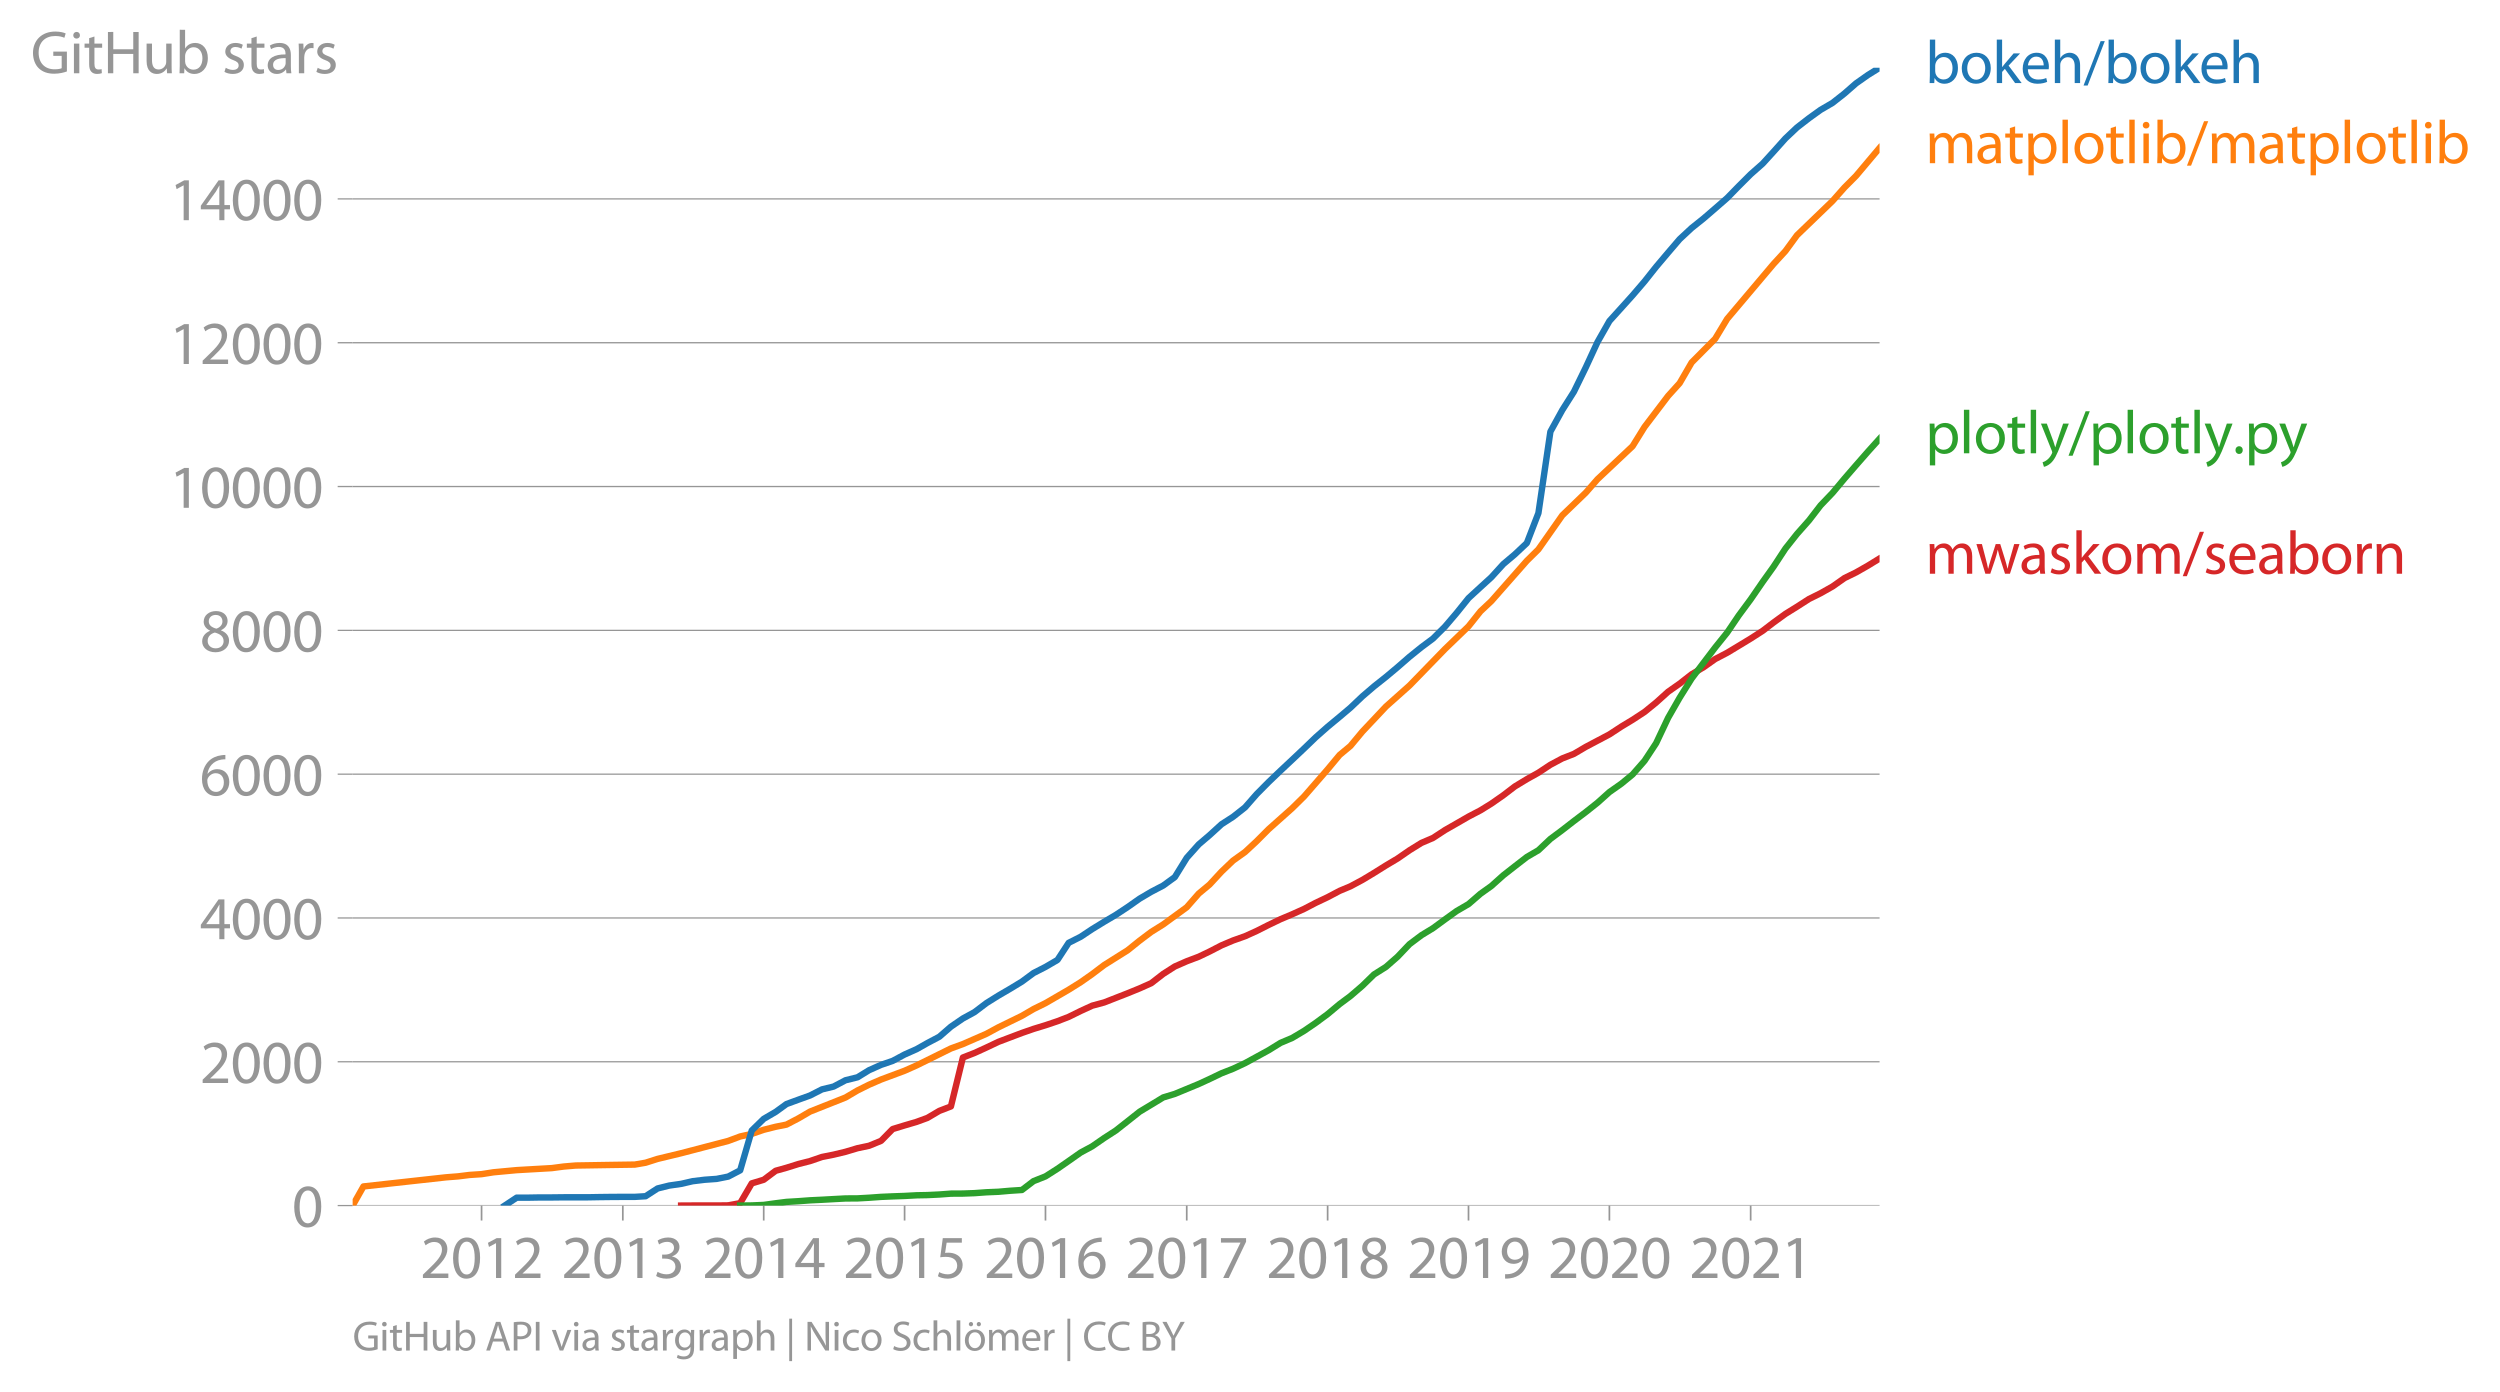 <svg height="433.984" viewBox="0 0 584.702 325.488" width="779.603" xmlns="http://www.w3.org/2000/svg" xmlns:xlink="http://www.w3.org/1999/xlink"><defs><style>*{stroke-linecap:butt;stroke-linejoin:round}</style></defs><g id="figure_1"><path d="M0 325.488h584.702V0H0z" style="fill:none" id="patch_1"/><g id="axes_1"><path d="M82.476 281.96h357.12V15.85H82.476z" style="fill:none" id="patch_2"/><g id="matplotlib.axis_1"><g id="xtick_1"><g id="line2d_1"><defs><path d="M0 0v3.5" id="mc94b2f7a98" style="stroke:#969696;stroke-width:.4"/></defs><use style="fill:#969696;stroke:#969696;stroke-width:.4" x="112.627" xlink:href="#mc94b2f7a98" y="281.961"/></g><g style="fill:#969696" transform="matrix(.14 0 0 -.14 98.264 298.9)" id="text_1"><defs><path d="M2944 0v467H1075v13l333 307c877 845 1434 1466 1434 2234 0 595-378 1209-1274 1209-480 0-890-179-1178-422l180-397c192 160 505 352 883 352 621 0 825-390 825-813-6-627-486-1164-1548-2176L288 346V0h2656z" id="MyriadPro-Regular-32" transform="scale(.016)"/><path d="M1677 4230c-845 0-1447-768-1447-2163C243 691 794-70 1606-70c922 0 1447 780 1447 2195 0 1325-499 2105-1376 2105zm-32-435c582 0 845-672 845-1696 0-1062-276-1734-852-1734-512 0-844 614-844 1696 0 1133 358 1734 851 1734z" id="MyriadPro-Regular-30" transform="scale(.016)"/><path d="M1510 0h544v4160h-480l-908-486 108-429 724 390h12V0z" id="MyriadPro-Regular-31" transform="scale(.016)"/></defs><use xlink:href="#MyriadPro-Regular-32"/><use x="51.3" xlink:href="#MyriadPro-Regular-30"/><use x="102.6" xlink:href="#MyriadPro-Regular-31"/><use x="153.9" xlink:href="#MyriadPro-Regular-32"/></g></g><g id="xtick_2"><use style="fill:#969696;stroke:#969696;stroke-width:.4" x="145.667" xlink:href="#mc94b2f7a98" y="281.961" id="line2d_2"/><g style="fill:#969696" transform="matrix(.14 0 0 -.14 131.304 298.9)" id="text_2"><defs><path d="M269 211C474 77 883-70 1350-70c999 0 1517 582 1517 1248 0 582-416 966-928 1068v13c512 186 768 551 768 979 0 506-371 992-1190 992-448 0-871-160-1088-320l147-409c179 128 499 275 832 275 518 0 730-294 730-627 0-493-519-704-928-704H896v-423h314c544 0 1068-249 1075-832 6-345-218-806-941-806-390 0-762 160-922 262L269 211z" id="MyriadPro-Regular-33" transform="scale(.016)"/></defs><use xlink:href="#MyriadPro-Regular-32"/><use x="51.3" xlink:href="#MyriadPro-Regular-30"/><use x="102.6" xlink:href="#MyriadPro-Regular-31"/><use x="153.9" xlink:href="#MyriadPro-Regular-33"/></g></g><g id="xtick_3"><use style="fill:#969696;stroke:#969696;stroke-width:.4" x="178.617" xlink:href="#mc94b2f7a98" y="281.961" id="line2d_3"/><g style="fill:#969696" transform="matrix(.14 0 0 -.14 164.254 298.9)" id="text_3"><defs><path d="M2560 0v1133h582v441h-582v2586h-608L96 1504v-371h1933V0h531zM666 1574v13l1017 1415c115 192 218 371 346 614h19c-13-218-19-435-19-653V1574H666z" id="MyriadPro-Regular-34" transform="scale(.016)"/></defs><use xlink:href="#MyriadPro-Regular-32"/><use x="51.3" xlink:href="#MyriadPro-Regular-30"/><use x="102.6" xlink:href="#MyriadPro-Regular-31"/><use x="153.9" xlink:href="#MyriadPro-Regular-34"/></g></g><g id="xtick_4"><use style="fill:#969696;stroke:#969696;stroke-width:.4" x="211.567" xlink:href="#mc94b2f7a98" y="281.961" id="line2d_4"/><g style="fill:#969696" transform="matrix(.14 0 0 -.14 197.204 298.9)" id="text_4"><defs><path d="M2771 4160H781L512 2163c154 19 339 45 576 45 832 0 1190-384 1197-922 0-556-455-902-986-902-377 0-717 128-889 230L269 186C467 58 851-70 1306-70c902 0 1548 608 1548 1420 0 525-268 884-595 1069-256 154-576 224-896 224-153 0-243-13-339-25l160 1068h1587v474z" id="MyriadPro-Regular-35" transform="scale(.016)"/></defs><use xlink:href="#MyriadPro-Regular-32"/><use x="51.3" xlink:href="#MyriadPro-Regular-30"/><use x="102.6" xlink:href="#MyriadPro-Regular-31"/><use x="153.9" xlink:href="#MyriadPro-Regular-35"/></g></g><g id="xtick_5"><use style="fill:#969696;stroke:#969696;stroke-width:.4" x="244.516" xlink:href="#mc94b2f7a98" y="281.961" id="line2d_5"/><g style="fill:#969696" transform="matrix(.14 0 0 -.14 230.153 298.9)" id="text_5"><defs><path d="M2662 4224c-102 0-243-6-409-32-525-64-986-275-1331-614-410-410-704-1056-704-1876C218 621 800-70 1690-70c864 0 1382 704 1382 1465 0 813-518 1344-1254 1344-461 0-807-217-1005-480h-19c96 685 563 1331 1446 1479 160 25 307 32 422 25v461zM1690 365c-589 0-903 505-916 1190 0 103 26 186 64 250 154 301 468 512 807 512 518 0 857-359 857-954s-326-998-806-998h-6z" id="MyriadPro-Regular-36" transform="scale(.016)"/></defs><use xlink:href="#MyriadPro-Regular-32"/><use x="51.3" xlink:href="#MyriadPro-Regular-30"/><use x="102.6" xlink:href="#MyriadPro-Regular-31"/><use x="153.9" xlink:href="#MyriadPro-Regular-36"/></g></g><g id="xtick_6"><use style="fill:#969696;stroke:#969696;stroke-width:.4" x="277.556" xlink:href="#mc94b2f7a98" y="281.961" id="line2d_6"/><g style="fill:#969696" transform="matrix(.14 0 0 -.14 263.193 298.9)" id="text_6"><defs><path d="M365 4160v-467h2035v-13L595 0h583l1811 3789v371H365z" id="MyriadPro-Regular-37" transform="scale(.016)"/></defs><use xlink:href="#MyriadPro-Regular-32"/><use x="51.3" xlink:href="#MyriadPro-Regular-30"/><use x="102.6" xlink:href="#MyriadPro-Regular-31"/><use x="153.9" xlink:href="#MyriadPro-Regular-37"/></g></g><g id="xtick_7"><use style="fill:#969696;stroke:#969696;stroke-width:.4" x="310.506" xlink:href="#mc94b2f7a98" y="281.961" id="line2d_7"/><g style="fill:#969696" transform="matrix(.14 0 0 -.14 296.143 298.9)" id="text_7"><defs><path d="M1062 2170c-512-218-825-589-825-1114C237 448 762-70 1632-70c794 0 1414 486 1414 1209 0 506-320 871-838 1075v20c512 243 685 620 685 972 0 519-403 1024-1210 1024-729 0-1286-448-1286-1107 0-358 198-717 659-934l6-19zm583-1831c-531 0-851 371-832 794 0 397 262 717 749 857 563-160 915-403 915-908 0-423-327-743-832-743zm6 3488c506 0 704-345 704-678 0-378-275-634-633-755-480 128-794 352-794 768 0 358 256 665 723 665z" id="MyriadPro-Regular-38" transform="scale(.016)"/></defs><use xlink:href="#MyriadPro-Regular-32"/><use x="51.3" xlink:href="#MyriadPro-Regular-30"/><use x="102.6" xlink:href="#MyriadPro-Regular-31"/><use x="153.9" xlink:href="#MyriadPro-Regular-38"/></g></g><g id="xtick_8"><use style="fill:#969696;stroke:#969696;stroke-width:.4" x="343.456" xlink:href="#mc94b2f7a98" y="281.961" id="line2d_8"/><g style="fill:#969696" transform="matrix(.14 0 0 -.14 329.092 298.9)" id="text_8"><defs><path d="M614-64c135-6 314 0 519 32 448 51 889 243 1209 557 410 397 717 1037 717 1952 0 1062-525 1753-1376 1753S262 3539 262 2752c0-710 480-1274 1229-1274 416 0 749 167 979 448h20c-77-492-276-857-551-1107-237-224-544-358-870-403-192-19-333-32-455-19V-64zm1024 3866c589 0 852-544 852-1255 0-89-20-153-52-205-147-249-441-435-819-435-486 0-800 365-800 883 0 589 339 1012 813 1012h6z" id="MyriadPro-Regular-39" transform="scale(.016)"/></defs><use xlink:href="#MyriadPro-Regular-32"/><use x="51.3" xlink:href="#MyriadPro-Regular-30"/><use x="102.6" xlink:href="#MyriadPro-Regular-31"/><use x="153.9" xlink:href="#MyriadPro-Regular-39"/></g></g><g id="xtick_9"><use style="fill:#969696;stroke:#969696;stroke-width:.4" x="376.405" xlink:href="#mc94b2f7a98" y="281.961" id="line2d_9"/><g style="fill:#969696" transform="matrix(.14 0 0 -.14 362.042 298.9)" id="text_9"><use xlink:href="#MyriadPro-Regular-32"/><use x="51.3" xlink:href="#MyriadPro-Regular-30"/><use x="102.6" xlink:href="#MyriadPro-Regular-32"/><use x="153.9" xlink:href="#MyriadPro-Regular-30"/></g></g><g id="xtick_10"><use style="fill:#969696;stroke:#969696;stroke-width:.4" x="409.445" xlink:href="#mc94b2f7a98" y="281.961" id="line2d_10"/><g style="fill:#969696" transform="matrix(.14 0 0 -.14 395.082 298.9)" id="text_10"><use xlink:href="#MyriadPro-Regular-32"/><use x="51.3" xlink:href="#MyriadPro-Regular-30"/><use x="102.6" xlink:href="#MyriadPro-Regular-32"/><use x="153.9" xlink:href="#MyriadPro-Regular-31"/></g></g></g><g id="matplotlib.axis_2"><g id="ytick_1"><path clip-path="url(#pfd083a4ea2)" d="M82.476 281.96h357.12" style="fill:none;stroke:#969696;stroke-linecap:square;stroke-width:.3" id="line2d_11"/><g id="line2d_12"><defs><path d="M0 0h-3.5" id="m162cb8576b" style="stroke:#969696;stroke-width:.3"/></defs><use style="fill:#969696;stroke:#969696;stroke-width:.3" x="82.476" xlink:href="#m162cb8576b" y="281.961"/></g><use xlink:href="#MyriadPro-Regular-30" style="fill:#969696" transform="matrix(.14 0 0 -.14 68.295 286.93)" id="text_11"/></g><g id="ytick_2"><path clip-path="url(#pfd083a4ea2)" d="M82.476 248.327h357.12" style="fill:none;stroke:#969696;stroke-linecap:square;stroke-width:.3" id="line2d_13"/><use style="fill:#969696;stroke:#969696;stroke-width:.3" x="82.476" xlink:href="#m162cb8576b" y="248.327" id="line2d_14"/><g style="fill:#969696" transform="matrix(.14 0 0 -.14 46.75 253.297)" id="text_12"><use xlink:href="#MyriadPro-Regular-32"/><use x="51.3" xlink:href="#MyriadPro-Regular-30"/><use x="102.6" xlink:href="#MyriadPro-Regular-30"/><use x="153.9" xlink:href="#MyriadPro-Regular-30"/></g></g><g id="ytick_3"><path clip-path="url(#pfd083a4ea2)" d="M82.476 214.693h357.12" style="fill:none;stroke:#969696;stroke-linecap:square;stroke-width:.3" id="line2d_15"/><use style="fill:#969696;stroke:#969696;stroke-width:.3" x="82.476" xlink:href="#m162cb8576b" y="214.693" id="line2d_16"/><g style="fill:#969696" transform="matrix(.14 0 0 -.14 46.75 219.663)" id="text_13"><use xlink:href="#MyriadPro-Regular-34"/><use x="51.3" xlink:href="#MyriadPro-Regular-30"/><use x="102.6" xlink:href="#MyriadPro-Regular-30"/><use x="153.9" xlink:href="#MyriadPro-Regular-30"/></g></g><g id="ytick_4"><path clip-path="url(#pfd083a4ea2)" d="M82.476 181.059h357.12" style="fill:none;stroke:#969696;stroke-linecap:square;stroke-width:.3" id="line2d_17"/><use style="fill:#969696;stroke:#969696;stroke-width:.3" x="82.476" xlink:href="#m162cb8576b" y="181.059" id="line2d_18"/><g style="fill:#969696" transform="matrix(.14 0 0 -.14 46.75 186.029)" id="text_14"><use xlink:href="#MyriadPro-Regular-36"/><use x="51.3" xlink:href="#MyriadPro-Regular-30"/><use x="102.6" xlink:href="#MyriadPro-Regular-30"/><use x="153.9" xlink:href="#MyriadPro-Regular-30"/></g></g><g id="ytick_5"><path clip-path="url(#pfd083a4ea2)" d="M82.476 147.425h357.12" style="fill:none;stroke:#969696;stroke-linecap:square;stroke-width:.3" id="line2d_19"/><use style="fill:#969696;stroke:#969696;stroke-width:.3" x="82.476" xlink:href="#m162cb8576b" y="147.425" id="line2d_20"/><g style="fill:#969696" transform="matrix(.14 0 0 -.14 46.75 152.395)" id="text_15"><use xlink:href="#MyriadPro-Regular-38"/><use x="51.3" xlink:href="#MyriadPro-Regular-30"/><use x="102.6" xlink:href="#MyriadPro-Regular-30"/><use x="153.9" xlink:href="#MyriadPro-Regular-30"/></g></g><g id="ytick_6"><path clip-path="url(#pfd083a4ea2)" d="M82.476 113.79h357.12" style="fill:none;stroke:#969696;stroke-linecap:square;stroke-width:.3" id="line2d_21"/><use style="fill:#969696;stroke:#969696;stroke-width:.3" x="82.476" xlink:href="#m162cb8576b" y="113.791" id="line2d_22"/><g style="fill:#969696" transform="matrix(.14 0 0 -.14 39.568 118.76)" id="text_16"><use xlink:href="#MyriadPro-Regular-31"/><use x="51.3" xlink:href="#MyriadPro-Regular-30"/><use x="102.6" xlink:href="#MyriadPro-Regular-30"/><use x="153.9" xlink:href="#MyriadPro-Regular-30"/><use x="205.2" xlink:href="#MyriadPro-Regular-30"/></g></g><g id="ytick_7"><path clip-path="url(#pfd083a4ea2)" d="M82.476 80.157h357.12" style="fill:none;stroke:#969696;stroke-linecap:square;stroke-width:.3" id="line2d_23"/><use style="fill:#969696;stroke:#969696;stroke-width:.3" x="82.476" xlink:href="#m162cb8576b" y="80.157" id="line2d_24"/><g style="fill:#969696" transform="matrix(.14 0 0 -.14 39.568 85.127)" id="text_17"><use xlink:href="#MyriadPro-Regular-31"/><use x="51.3" xlink:href="#MyriadPro-Regular-32"/><use x="102.6" xlink:href="#MyriadPro-Regular-30"/><use x="153.9" xlink:href="#MyriadPro-Regular-30"/><use x="205.2" xlink:href="#MyriadPro-Regular-30"/></g></g><g id="ytick_8"><path clip-path="url(#pfd083a4ea2)" d="M82.476 46.523h357.12" style="fill:none;stroke:#969696;stroke-linecap:square;stroke-width:.3" id="line2d_25"/><use style="fill:#969696;stroke:#969696;stroke-width:.3" x="82.476" xlink:href="#m162cb8576b" y="46.523" id="line2d_26"/><g style="fill:#969696" transform="matrix(.14 0 0 -.14 39.568 51.493)" id="text_18"><use xlink:href="#MyriadPro-Regular-31"/><use x="51.3" xlink:href="#MyriadPro-Regular-34"/><use x="102.6" xlink:href="#MyriadPro-Regular-30"/><use x="153.9" xlink:href="#MyriadPro-Regular-30"/><use x="205.2" xlink:href="#MyriadPro-Regular-30"/></g></g><g style="fill:#969696" transform="matrix(.14 0 0 -.14 7.2 17.14)" id="text_19"><defs><path d="M3770 2266H2349v-448h877V531c-128-64-378-115-743-115-1005 0-1664 646-1664 1741 0 1081 685 1734 1735 1734 435 0 723-83 953-185l135 454c-186 90-576 198-1076 198-1446 0-2329-940-2336-2227 0-672 231-1248 602-1606 422-403 960-570 1613-570 582 0 1075 147 1325 237v2074z" id="MyriadPro-Regular-47" transform="scale(.016)"/><path d="M1030 0v3098H467V0h563zM749 4320c-205 0-352-154-352-352 0-192 141-346 339-346 224 0 365 154 358 346 0 198-134 352-345 352z" id="MyriadPro-Regular-69" transform="scale(.016)"/><path d="M595 3667v-569H115v-429h480V979c0-365 58-640 218-806C947 19 1158-70 1421-70c217 0 390 38 499 83l-26 422c-83-25-172-38-326-38-314 0-422 217-422 601v1671h806v429h-806v742l-551-173z" id="MyriadPro-Regular-74" transform="scale(.016)"/><path d="M486 4314V0h557v2022h2087V0h563v4314h-563V2509H1043v1805H486z" id="MyriadPro-Regular-48" transform="scale(.016)"/><path d="M3059 3098h-563V1197c0-103-19-205-51-288-103-250-365-512-743-512-512 0-691 397-691 985v1716H448V1286C448 198 1030-70 1517-70c550 0 877 326 1024 576h13l32-506h499c-19 243-26 525-26 845v2253z" id="MyriadPro-Regular-75" transform="scale(.016)"/><path d="M467 800c0-275-13-589-25-800h486l26 512h19c230-410 589-582 1037-582 691 0 1388 550 1388 1657 7 941-537 1581-1305 1581-499 0-858-224-1056-570h-13v1946H467V800zm557 998c0 90 19 167 32 231 115 429 474 691 858 691 601 0 921-531 921-1152 0-710-352-1190-941-1190-409 0-736 268-844 659-13 64-26 134-26 205v556z" id="MyriadPro-Regular-62" transform="scale(.016)"/><path d="M250 147C467 19 781-70 1120-70c736 0 1158 390 1158 934 0 461-275 730-812 934-404 154-589 269-589 525 0 231 185 423 518 423 288 0 512-103 634-180l141 410c-173 102-448 192-762 192-666 0-1069-410-1069-909 0-371 263-678 819-877 416-153 576-300 576-569 0-256-192-461-601-461-282 0-576 115-743 224L250 147z" id="MyriadPro-Regular-73" transform="scale(.016)"/><path d="M2643 1901c0 621-230 1267-1177 1267-391 0-762-109-1018-275l128-371c218 140 518 230 806 230 634 0 704-461 704-717v-64C890 1978 224 1568 224 819c0-448 320-889 947-889 442 0 775 217 947 460h20l44-390h512c-38 211-51 474-51 742v1159zm-544-858c0-57-13-121-32-179-89-262-345-518-749-518-288 0-531 172-531 537 0 602 698 711 1312 698v-538z" id="MyriadPro-Regular-61" transform="scale(.016)"/><path d="M467 0h557v1651c0 96 13 186 26 263 76 422 358 723 755 723 77 0 134-7 192-19v531c-51 13-96 19-160 19-378 0-717-262-858-678h-25l-20 608H442c19-288 25-602 25-967V0z" id="MyriadPro-Regular-72" transform="scale(.016)"/></defs><use xlink:href="#MyriadPro-Regular-47"/><use x="64.6" xlink:href="#MyriadPro-Regular-69"/><use x="88" xlink:href="#MyriadPro-Regular-74"/><use x="121.1" xlink:href="#MyriadPro-Regular-48"/><use x="186.3" xlink:href="#MyriadPro-Regular-75"/><use x="241.4" xlink:href="#MyriadPro-Regular-62"/><use x="298.3" xlink:href="#MyriadPro-Regular-20"/><use x="319.5" xlink:href="#MyriadPro-Regular-73"/><use x="359.1" xlink:href="#MyriadPro-Regular-74"/><use x="392.2" xlink:href="#MyriadPro-Regular-61"/><use x="440.4" xlink:href="#MyriadPro-Regular-72"/><use x="473.1" xlink:href="#MyriadPro-Regular-73"/></g></g><path clip-path="url(#pfd083a4ea2)" d="m159.299 281.96 2.708-.016H167.604l2.708-.034 2.798-.521 2.709-4.625 2.798-.84 2.798-2.103 2.528-.706 2.799-.875 2.708-.69 2.798-.958 2.708-.538 2.799-.673 2.798-.84 2.709-.572 2.798-1.144 2.708-2.758 2.799-.857 2.798-.824 2.528-.925 2.798-1.648 2.708-1.043 2.799-11.436 2.708-1.06 2.799-1.277 2.798-1.329 2.708-1.026 2.799-1.059 2.708-.942 2.798-.857 2.799-.942 2.618-1.01 2.798-1.378 2.708-1.245 2.799-.756 2.708-1.06 2.798-1.093 2.799-1.144 2.708-1.21 2.799-2.17 2.708-1.732 2.798-1.228 2.799-1.059 2.527-1.21 2.799-1.447 2.708-1.144 2.798-.992 2.709-1.227 2.798-1.413 2.799-1.345 2.708-1.144 2.798-1.261 2.708-1.413 2.799-1.328 2.798-1.48 2.528-1.06 2.798-1.497 2.709-1.63 2.798-1.75 2.708-1.614 2.799-1.934 2.798-1.732 2.708-1.16 2.799-1.834 2.708-1.547 2.799-1.614 2.798-1.463 2.528-1.564 2.798-1.951 2.708-2.069 2.799-1.698 2.708-1.514 2.798-1.85 2.799-1.496 2.708-1.06 2.798-1.648 2.709-1.43 2.798-1.48 2.799-1.832 2.618-1.581 2.798-1.833 2.708-2.203 2.799-2.523 2.708-1.9 2.798-2.186 2.799-1.648 2.708-1.917 2.798-1.463 2.709-1.632 2.798-1.698 2.799-1.8 2.527-1.934 2.799-2.034 2.708-1.682 2.798-1.8 2.708-1.345 2.799-1.58 2.798-1.968 2.709-1.329 2.798-1.597 2.708-1.665" style="fill:none;stroke:#d62728;stroke-linecap:square;stroke-width:1.5" id="line2d_27"/><path clip-path="url(#pfd083a4ea2)" d="m173.11 281.96 2.709-.033 2.798-.118 2.798-.387 2.528-.32 2.799-.167 2.708-.202 2.798-.135 2.708-.151 2.799-.151 2.798-.017 2.709-.151 2.798-.202 2.708-.118 2.799-.1 2.798-.152 2.528-.05 2.798-.135 2.708-.202 2.799-.017 2.708-.1 2.799-.203 2.798-.117 2.708-.236 2.799-.185 2.708-2.068 2.798-1.11 2.799-1.783 2.618-1.816 2.798-1.968 2.708-1.463 2.799-1.934 2.708-1.749 2.798-2.203 2.799-2.22 2.708-1.63 2.799-1.7 2.708-.823 2.798-1.16 2.799-1.16 2.527-1.161 2.799-1.346 2.708-1.06 2.798-1.31 2.709-1.48 2.798-1.531 2.799-1.732 2.708-1.144 2.798-1.665 2.708-1.85 2.799-2.068 2.798-2.338 2.528-1.883 2.798-2.405 2.709-2.64 2.798-1.766 2.708-2.371 2.799-2.943 2.798-2.102 2.708-1.648 2.799-2.052 2.708-1.95 2.799-1.632 2.798-2.422 2.528-1.8 2.798-2.505 2.708-2.119 2.799-2.17 2.708-1.58 2.798-2.64 2.799-2.086 2.708-2.102 2.798-2.119 2.709-2.152 2.798-2.506 2.799-1.968 2.618-2.152 2.798-3.195 2.708-4.12 2.799-5.92 2.708-4.726 2.798-4.473 2.799-3.7 2.708-3.565 2.798-3.481 2.709-4.002 2.798-3.784 2.799-4.07 2.527-3.532 2.799-4.271 2.708-3.414 2.798-3.161 2.708-3.515 2.799-2.926 2.798-3.347 2.709-3.128 2.798-3.195 2.708-3.01" style="fill:none;stroke:#2ca02c;stroke-linecap:square;stroke-width:1.5" id="line2d_28"/><path clip-path="url(#pfd083a4ea2)" d="m82.476 281.96 2.528-4.473 19.318-2.135 2.799-.22 2.708-.335 2.798-.185 2.799-.438 5.416-.504 8.215-.471 2.799-.37 2.798-.235 8.215-.135 5.597-.084 2.527-.437 2.799-.892 5.507-1.328 11.013-2.876 2.798-1.043 2.709-.605 2.798-.959 2.798-.706 2.528-.504 2.799-1.463 2.708-1.581 8.305-3.296 2.798-1.648 2.709-1.346 2.798-1.21 5.507-2.052 2.798-1.245 8.034-3.969 2.799-1.025 5.507-2.405 2.798-1.514 5.507-2.69 2.708-1.581 2.798-1.38 5.417-3.144 2.798-1.749 2.708-1.9 2.799-2.12 5.506-3.464 2.799-2.253 2.708-2.035 2.799-1.749 5.506-4.02 2.799-3.194 2.527-2.102 2.799-3.028 2.708-2.59 2.798-2 2.709-2.523 2.798-2.809 5.507-4.91 2.798-2.758 5.507-6.34 2.798-3.363 2.528-2.103 2.798-3.363 5.507-5.852 5.507-4.91 8.305-8.544 5.507-5.314 2.798-3.515 2.528-2.371 8.305-9.434 2.708-2.674 5.597-7.971 5.506-5.315 2.709-3.11 8.215-7.737 2.798-4.507 5.507-7.248 2.708-2.993 2.798-4.827 5.507-5.55 2.798-4.64 10.833-12.832 2.799-3.044 2.708-3.7 8.305-8.005 2.798-3.161 2.709-2.724 5.506-6.542h0" style="fill:none;stroke:#ff7f0e;stroke-linecap:square;stroke-width:1.5" id="line2d_29"/><g style="fill:#1f77b4" transform="matrix(.14 0 0 -.14 450.31 19.433)" id="text_20"><defs><path d="M1779 3168c-857 0-1536-608-1536-1645C243 544 890-70 1728-70c749 0 1542 499 1542 1644 0 948-601 1594-1491 1594zm-13-422c666 0 928-666 928-1191 0-697-403-1203-940-1203-551 0-941 512-941 1190 0 589 288 1204 953 1204z" id="MyriadPro-Regular-6f" transform="scale(.016)"/><path d="M1024 4544H467V0h557v1165l288 320L2381 0h685L1702 1824l1197 1274h-678l-909-1069c-90-109-198-243-275-352h-13v2867z" id="MyriadPro-Regular-6b" transform="scale(.016)"/><path d="M2957 1446c6 58 19 148 19 263 0 569-269 1459-1280 1459-902 0-1453-736-1453-1670C243 563 813-70 1766-70c493 0 832 108 1031 198l-96 403c-211-89-455-160-858-160-563 0-1049 314-1062 1075h2176zM787 1850c45 390 295 915 864 915 634 0 787-557 781-915H787z" id="MyriadPro-Regular-65" transform="scale(.016)"/><path d="M467 0h563v1869c0 109 7 192 39 269 102 307 390 563 755 563 531 0 717-423 717-922V0h563v1843c0 1069-666 1325-1082 1325-211 0-409-64-576-160-172-96-313-237-403-397h-13v1933H467V0z" id="MyriadPro-Regular-68" transform="scale(.016)"/><path d="m422-256 1792 4640h-435L-6-256h428z" id="MyriadPro-Regular-2f" transform="scale(.016)"/></defs><use xlink:href="#MyriadPro-Regular-62"/><use x="56.9" xlink:href="#MyriadPro-Regular-6f"/><use x="111.8" xlink:href="#MyriadPro-Regular-6b"/><use x="158.7" xlink:href="#MyriadPro-Regular-65"/><use x="208.8" xlink:href="#MyriadPro-Regular-68"/><use x="264.3" xlink:href="#MyriadPro-Regular-2f"/><use x="298.6" xlink:href="#MyriadPro-Regular-62"/><use x="355.5" xlink:href="#MyriadPro-Regular-6f"/><use x="410.4" xlink:href="#MyriadPro-Regular-6b"/><use x="457.3" xlink:href="#MyriadPro-Regular-65"/><use x="507.4" xlink:href="#MyriadPro-Regular-68"/></g><g style="fill:#ff7f0e" transform="matrix(.14 0 0 -.14 450.31 38.167)" id="text_21"><defs><path d="M467 0h551v1869c0 96 12 192 44 275 90 282 346 563 698 563 429 0 646-358 646-851V0h551v1914c0 102 19 204 45 281 96 275 345 512 665 512 455 0 672-358 672-953V0h551v1824c0 1075-608 1344-1018 1344-294 0-499-77-685-218-128-96-249-230-345-403h-13c-135 365-455 621-877 621-512 0-800-275-973-570h-19l-26 500H442c19-256 25-519 25-839V0z" id="MyriadPro-Regular-6d" transform="scale(.016)"/><path d="M467-1267h557V416h13c185-307 544-486 953-486 730 0 1408 550 1408 1664 0 940-563 1574-1312 1574-505 0-870-224-1100-602h-13l-26 532H442c12-295 25-615 25-1012v-3353zm557 3059c0 77 19 160 38 230 109 423 468 698 852 698 595 0 921-531 921-1152 0-710-345-1197-941-1197-403 0-742 269-844 659-13 71-26 148-26 231v531z" id="MyriadPro-Regular-70" transform="scale(.016)"/><path d="M467 0h563v4544H467V0z" id="MyriadPro-Regular-6c" transform="scale(.016)"/></defs><use xlink:href="#MyriadPro-Regular-6d"/><use x="83.4" xlink:href="#MyriadPro-Regular-61"/><use x="131.6" xlink:href="#MyriadPro-Regular-74"/><use x="164.7" xlink:href="#MyriadPro-Regular-70"/><use x="221.6" xlink:href="#MyriadPro-Regular-6c"/><use x="245.2" xlink:href="#MyriadPro-Regular-6f"/><use x="300.1" xlink:href="#MyriadPro-Regular-74"/><use x="333.2" xlink:href="#MyriadPro-Regular-6c"/><use x="356.8" xlink:href="#MyriadPro-Regular-69"/><use x="380.2" xlink:href="#MyriadPro-Regular-62"/><use x="437.1" xlink:href="#MyriadPro-Regular-2f"/><use x="471.4" xlink:href="#MyriadPro-Regular-6d"/><use x="554.8" xlink:href="#MyriadPro-Regular-61"/><use x="603" xlink:href="#MyriadPro-Regular-74"/><use x="636.1" xlink:href="#MyriadPro-Regular-70"/><use x="693" xlink:href="#MyriadPro-Regular-6c"/><use x="716.6" xlink:href="#MyriadPro-Regular-6f"/><use x="771.5" xlink:href="#MyriadPro-Regular-74"/><use x="804.6" xlink:href="#MyriadPro-Regular-6c"/><use x="828.2" xlink:href="#MyriadPro-Regular-69"/><use x="851.6" xlink:href="#MyriadPro-Regular-62"/></g><g style="fill:#2ca02c" transform="matrix(.14 0 0 -.14 450.31 106.014)" id="text_22"><defs><path d="M58 3098 1203 243c26-70 39-115 39-147s-20-77-45-134c-128-288-320-506-474-628-166-140-352-230-493-275l141-473c141 25 416 121 691 364 384 333 660 877 1063 1940l845 2208h-596l-614-1818c-77-224-141-461-198-646h-13c-51 185-128 428-199 633L672 3098H58z" id="MyriadPro-Regular-79" transform="scale(.016)"/><path d="M710-70c237 0 384 172 384 403 0 237-153 403-377 403S333 570 333 333c0-231 153-403 371-403h6z" id="MyriadPro-Regular-2e" transform="scale(.016)"/></defs><use xlink:href="#MyriadPro-Regular-70"/><use x="56.9" xlink:href="#MyriadPro-Regular-6c"/><use x="80.5" xlink:href="#MyriadPro-Regular-6f"/><use x="135.4" xlink:href="#MyriadPro-Regular-74"/><use x="168.5" xlink:href="#MyriadPro-Regular-6c"/><use x="192.1" xlink:href="#MyriadPro-Regular-79"/><use x="239.2" xlink:href="#MyriadPro-Regular-2f"/><use x="273.5" xlink:href="#MyriadPro-Regular-70"/><use x="330.4" xlink:href="#MyriadPro-Regular-6c"/><use x="354" xlink:href="#MyriadPro-Regular-6f"/><use x="408.9" xlink:href="#MyriadPro-Regular-74"/><use x="442" xlink:href="#MyriadPro-Regular-6c"/><use x="465.6" xlink:href="#MyriadPro-Regular-79"/><use x="512.7" xlink:href="#MyriadPro-Regular-2e"/><use x="533.4" xlink:href="#MyriadPro-Regular-70"/><use x="590.3" xlink:href="#MyriadPro-Regular-79"/></g><g style="fill:#d62728" transform="matrix(.14 0 0 -.14 450.31 134.192)" id="text_23"><defs><path d="M115 3098 1050 0h512l499 1472c109 333 205 653 281 1024h13c77-365 167-672 275-1018L3104 0h512l998 3098h-556l-442-1556c-102-364-186-691-237-1004h-19c-70 313-160 640-275 1011l-480 1549h-474l-505-1575c-103-339-205-672-276-985h-19c-57 320-141 640-230 985L691 3098H115z" id="MyriadPro-Regular-77" transform="scale(.016)"/><path d="M467 0h563v1862c0 96 13 192 39 263 96 313 384 576 755 576 531 0 717-416 717-915V0h563v1850c0 1062-666 1318-1094 1318-512 0-871-288-1024-582h-13l-32 512H442c19-256 25-519 25-839V0z" id="MyriadPro-Regular-6e" transform="scale(.016)"/></defs><use xlink:href="#MyriadPro-Regular-6d"/><use x="83.4" xlink:href="#MyriadPro-Regular-77"/><use x="157" xlink:href="#MyriadPro-Regular-61"/><use x="205.2" xlink:href="#MyriadPro-Regular-73"/><use x="244.8" xlink:href="#MyriadPro-Regular-6b"/><use x="291.7" xlink:href="#MyriadPro-Regular-6f"/><use x="346.6" xlink:href="#MyriadPro-Regular-6d"/><use x="430" xlink:href="#MyriadPro-Regular-2f"/><use x="464.3" xlink:href="#MyriadPro-Regular-73"/><use x="503.9" xlink:href="#MyriadPro-Regular-65"/><use x="554" xlink:href="#MyriadPro-Regular-61"/><use x="602.2" xlink:href="#MyriadPro-Regular-62"/><use x="659.1" xlink:href="#MyriadPro-Regular-6f"/><use x="714" xlink:href="#MyriadPro-Regular-72"/><use x="746.7" xlink:href="#MyriadPro-Regular-6e"/></g><g style="fill:#969696" transform="matrix(.097 0 0 -.097 82.476 315.859)" id="text_24"><defs><path d="M2714 1357 3174 0h596L2298 4314h-672L160 0h576l448 1357h1530zm-1415 435 423 1248c83 262 153 525 217 781h13c64-250 128-506 224-787l422-1242H1299z" id="MyriadPro-Regular-41" transform="scale(.016)"/><path d="M486 0h557v1728c128-32 282-38 448-38 544 0 1024 160 1319 473 217 224 332 531 332 922 0 384-140 697-377 902-256 231-659 359-1210 359-448 0-800-39-1069-84V0zm557 3859c96 26 282 45 525 45 614 0 1018-275 1018-845 0-595-410-921-1082-921-186 0-339 12-461 44v1677z" id="MyriadPro-Regular-50" transform="scale(.016)"/><path d="M486 4314V0h557v4314H486z" id="MyriadPro-Regular-49" transform="scale(.016)"/><path d="M83 3098 1261 0h537l1216 3098h-588l-602-1741c-102-282-192-538-262-794h-20c-64 256-147 512-249 794L685 3098H83z" id="MyriadPro-Regular-76" transform="scale(.016)"/><path d="M3110 2246c0 378 13 628 26 852h-493l-25-468h-13c-135 256-429 538-967 538-710 0-1395-595-1395-1645C243 666 794 13 1562 13c480 0 812 230 985 518h13V186c0-781-422-1082-998-1082-384 0-704 115-909 243l-141-429c250-166 659-256 1030-256 391 0 826 90 1127 372 301 268 441 704 441 1414v1798zm-556-928c0-96-13-204-45-300-122-359-435-576-781-576-608 0-915 505-915 1113 0 717 384 1171 921 1171 410 0 685-268 788-595 25-77 32-160 32-256v-557z" id="MyriadPro-Regular-67" transform="scale(.016)"/><path d="M550 4800v-6400h429v6400H550z" id="MyriadPro-Regular-7c" transform="scale(.016)"/><path d="M1011 0v1843c0 717-13 1235-45 1779l20 7c217-467 505-960 806-1440L3162 0h563v4314h-525V2509c0-672 13-1197 64-1773l-13-6c-205 441-454 896-774 1401L1094 4314H486V0h525z" id="MyriadPro-Regular-4e" transform="scale(.016)"/><path d="M2579 538c-160-71-371-154-691-154-614 0-1075 442-1075 1158 0 647 384 1172 1094 1172 307 0 519-71 653-148l128 436c-154 76-448 160-781 160-1011 0-1664-692-1664-1645C243 570 851-70 1786-70c416 0 742 108 889 185l-96 423z" id="MyriadPro-Regular-63" transform="scale(.016)"/><path d="M269 211C499 58 954-70 1370-70c1017 0 1510 582 1510 1248 0 633-371 985-1101 1267-595 230-857 429-857 832 0 294 224 646 812 646 391 0 679-128 820-205l153 455c-192 109-512 211-953 211-839 0-1396-499-1396-1171 0-608 436-973 1140-1223 582-224 812-454 812-857 0-435-332-736-902-736-384 0-749 128-998 281L269 211z" id="MyriadPro-Regular-53" transform="scale(.016)"/><path d="M1165 3648c185 0 313 154 313 326 0 186-134 327-313 327s-327-147-327-327c0-172 135-326 320-326h7zm1184 0c185 0 313 154 313 326 0 186-134 327-313 327s-320-147-320-327c0-172 128-326 313-326h7zm-570-480c-857 0-1536-608-1536-1645C243 544 890-70 1728-70c749 0 1542 499 1542 1644 0 948-601 1594-1491 1594zm-13-422c666 0 928-666 928-1191 0-697-403-1203-940-1203-551 0-941 512-941 1190 0 589 288 1204 953 1204z" id="MyriadPro-Regular-f6" transform="scale(.016)"/><path d="M3386 582c-224-108-570-179-909-179-1050 0-1658 679-1658 1735 0 1132 672 1779 1683 1779 359 0 660-77 871-179l134 454c-147 77-486 192-1024 192-1337 0-2253-915-2253-2266C230 704 1146-70 2362-70c524 0 934 108 1139 211l-115 441z" id="MyriadPro-Regular-43" transform="scale(.016)"/><path d="M486 13c186-26 480-51 864-51 704 0 1191 128 1492 403 217 211 364 493 364 864 0 640-480 979-889 1081v13c454 167 729 531 729 947 0 340-134 596-358 762-269 218-627 314-1184 314-390 0-774-39-1018-90V13zm557 3865c90 20 237 39 493 39 563 0 947-199 947-704 0-416-345-723-934-723h-506v1388zm0-1811h461c608 0 1114-243 1114-832 0-627-532-838-1108-838-198 0-358 6-467 25v1645z" id="MyriadPro-Regular-42" transform="scale(.016)"/><path d="M2010 0v1837l1446 2477h-634l-620-1191c-167-326-314-608-436-889h-12c-135 300-263 563-429 889L717 4314H83l1363-2484V0h564z" id="MyriadPro-Regular-59" transform="scale(.016)"/></defs><use xlink:href="#MyriadPro-Regular-47"/><use x="64.6" xlink:href="#MyriadPro-Regular-69"/><use x="88" xlink:href="#MyriadPro-Regular-74"/><use x="121.1" xlink:href="#MyriadPro-Regular-48"/><use x="186.3" xlink:href="#MyriadPro-Regular-75"/><use x="241.4" xlink:href="#MyriadPro-Regular-62"/><use x="298.3" xlink:href="#MyriadPro-Regular-20"/><use x="319.5" xlink:href="#MyriadPro-Regular-41"/><use x="380.7" xlink:href="#MyriadPro-Regular-50"/><use x="433.9" xlink:href="#MyriadPro-Regular-49"/><use x="457.8" xlink:href="#MyriadPro-Regular-20"/><use x="479" xlink:href="#MyriadPro-Regular-76"/><use x="527.1" xlink:href="#MyriadPro-Regular-69"/><use x="550.5" xlink:href="#MyriadPro-Regular-61"/><use x="598.7" xlink:href="#MyriadPro-Regular-20"/><use x="619.9" xlink:href="#MyriadPro-Regular-73"/><use x="659.5" xlink:href="#MyriadPro-Regular-74"/><use x="692.6" xlink:href="#MyriadPro-Regular-61"/><use x="740.8" xlink:href="#MyriadPro-Regular-72"/><use x="773.5" xlink:href="#MyriadPro-Regular-67"/><use x="829.4" xlink:href="#MyriadPro-Regular-72"/><use x="862.1" xlink:href="#MyriadPro-Regular-61"/><use x="910.3" xlink:href="#MyriadPro-Regular-70"/><use x="967.2" xlink:href="#MyriadPro-Regular-68"/><use x="1022.7" xlink:href="#MyriadPro-Regular-20"/><use x="1043.9" xlink:href="#MyriadPro-Regular-7c"/><use x="1067.8" xlink:href="#MyriadPro-Regular-20"/><use x="1089" xlink:href="#MyriadPro-Regular-4e"/><use x="1154.8" xlink:href="#MyriadPro-Regular-69"/><use x="1178.2" xlink:href="#MyriadPro-Regular-63"/><use x="1223" xlink:href="#MyriadPro-Regular-6f"/><use x="1277.9" xlink:href="#MyriadPro-Regular-20"/><use x="1299.1" xlink:href="#MyriadPro-Regular-53"/><use x="1348.4" xlink:href="#MyriadPro-Regular-63"/><use x="1393.2" xlink:href="#MyriadPro-Regular-68"/><use x="1448.7" xlink:href="#MyriadPro-Regular-6c"/><use x="1472.3" xlink:href="#MyriadPro-Regular-f6"/><use x="1527.2" xlink:href="#MyriadPro-Regular-6d"/><use x="1610.6" xlink:href="#MyriadPro-Regular-65"/><use x="1660.7" xlink:href="#MyriadPro-Regular-72"/><use x="1693.4" xlink:href="#MyriadPro-Regular-20"/><use x="1714.6" xlink:href="#MyriadPro-Regular-7c"/><use x="1738.5" xlink:href="#MyriadPro-Regular-20"/><use x="1759.7" xlink:href="#MyriadPro-Regular-43"/><use x="1817.7" xlink:href="#MyriadPro-Regular-43"/><use x="1875.7" xlink:href="#MyriadPro-Regular-20"/><use x="1896.9" xlink:href="#MyriadPro-Regular-42"/><use x="1951.1" xlink:href="#MyriadPro-Regular-59"/></g><path clip-path="url(#pfd083a4ea2)" d="m118.044 281.96 2.798-1.85h2.708l2.799-.05h2.708l2.799-.033h5.506l2.799-.05 2.708-.034 2.798-.017h2.799l2.527-.152 2.799-1.816 2.708-.673 2.799-.403 2.708-.622 2.798-.337 2.799-.202 2.708-.538 2.798-1.463 2.709-9.316 2.798-2.725 2.798-1.631 2.528-1.833 2.799-1.026 2.708-.975 2.798-1.43 2.708-.656 2.799-1.48 2.798-.689 2.709-1.665 2.798-1.244 2.708-.925 2.799-1.497 2.798-1.244 2.528-1.43 2.798-1.48 2.708-2.354 2.799-1.917 2.708-1.48 2.799-2.12 2.798-1.748 2.708-1.58 2.799-1.7 2.708-2 2.798-1.43 2.799-1.631 2.618-4.003 2.798-1.412 2.708-1.8 2.799-1.715 2.708-1.598 2.798-1.85 2.799-1.967 2.708-1.598 2.799-1.463 2.708-1.967 2.798-4.524 2.799-3.128 2.527-2.153 2.799-2.556 2.708-1.749 2.798-2.203 2.709-3.094 2.798-2.825 2.799-2.674 2.708-2.54 2.798-2.64 2.708-2.607 2.799-2.472 2.798-2.32 2.528-2.136 2.798-2.657 2.709-2.321 2.798-2.22 2.708-2.27 2.799-2.439 2.798-2.253 2.708-2.018 2.799-2.792 2.708-3.178 2.799-3.481 2.798-2.573 2.528-2.304 2.798-3.078 2.708-2.287 2.799-2.64 2.708-7.013 2.798-19.037 2.799-5.078 2.708-4.272 2.798-5.734 2.709-5.87 2.798-4.927L379.204 72l2.618-2.909 2.798-3.262 2.708-3.414 2.799-3.313 2.708-3.162 2.798-2.606 2.799-2.237 2.708-2.338 2.798-2.438 2.709-2.775 2.798-2.791 2.799-2.473 2.527-2.774 2.799-3.128 2.708-2.557 2.798-2.169 2.708-1.95 2.799-1.632 2.798-2.203 2.709-2.371 2.798-1.968 2.708-1.681" style="fill:none;stroke:#1f77b4;stroke-linecap:square;stroke-width:1.5" id="line2d_30"/></g></g><defs><clipPath id="pfd083a4ea2"><path d="M82.476 15.849h357.12v266.112H82.476z"/></clipPath></defs></svg>